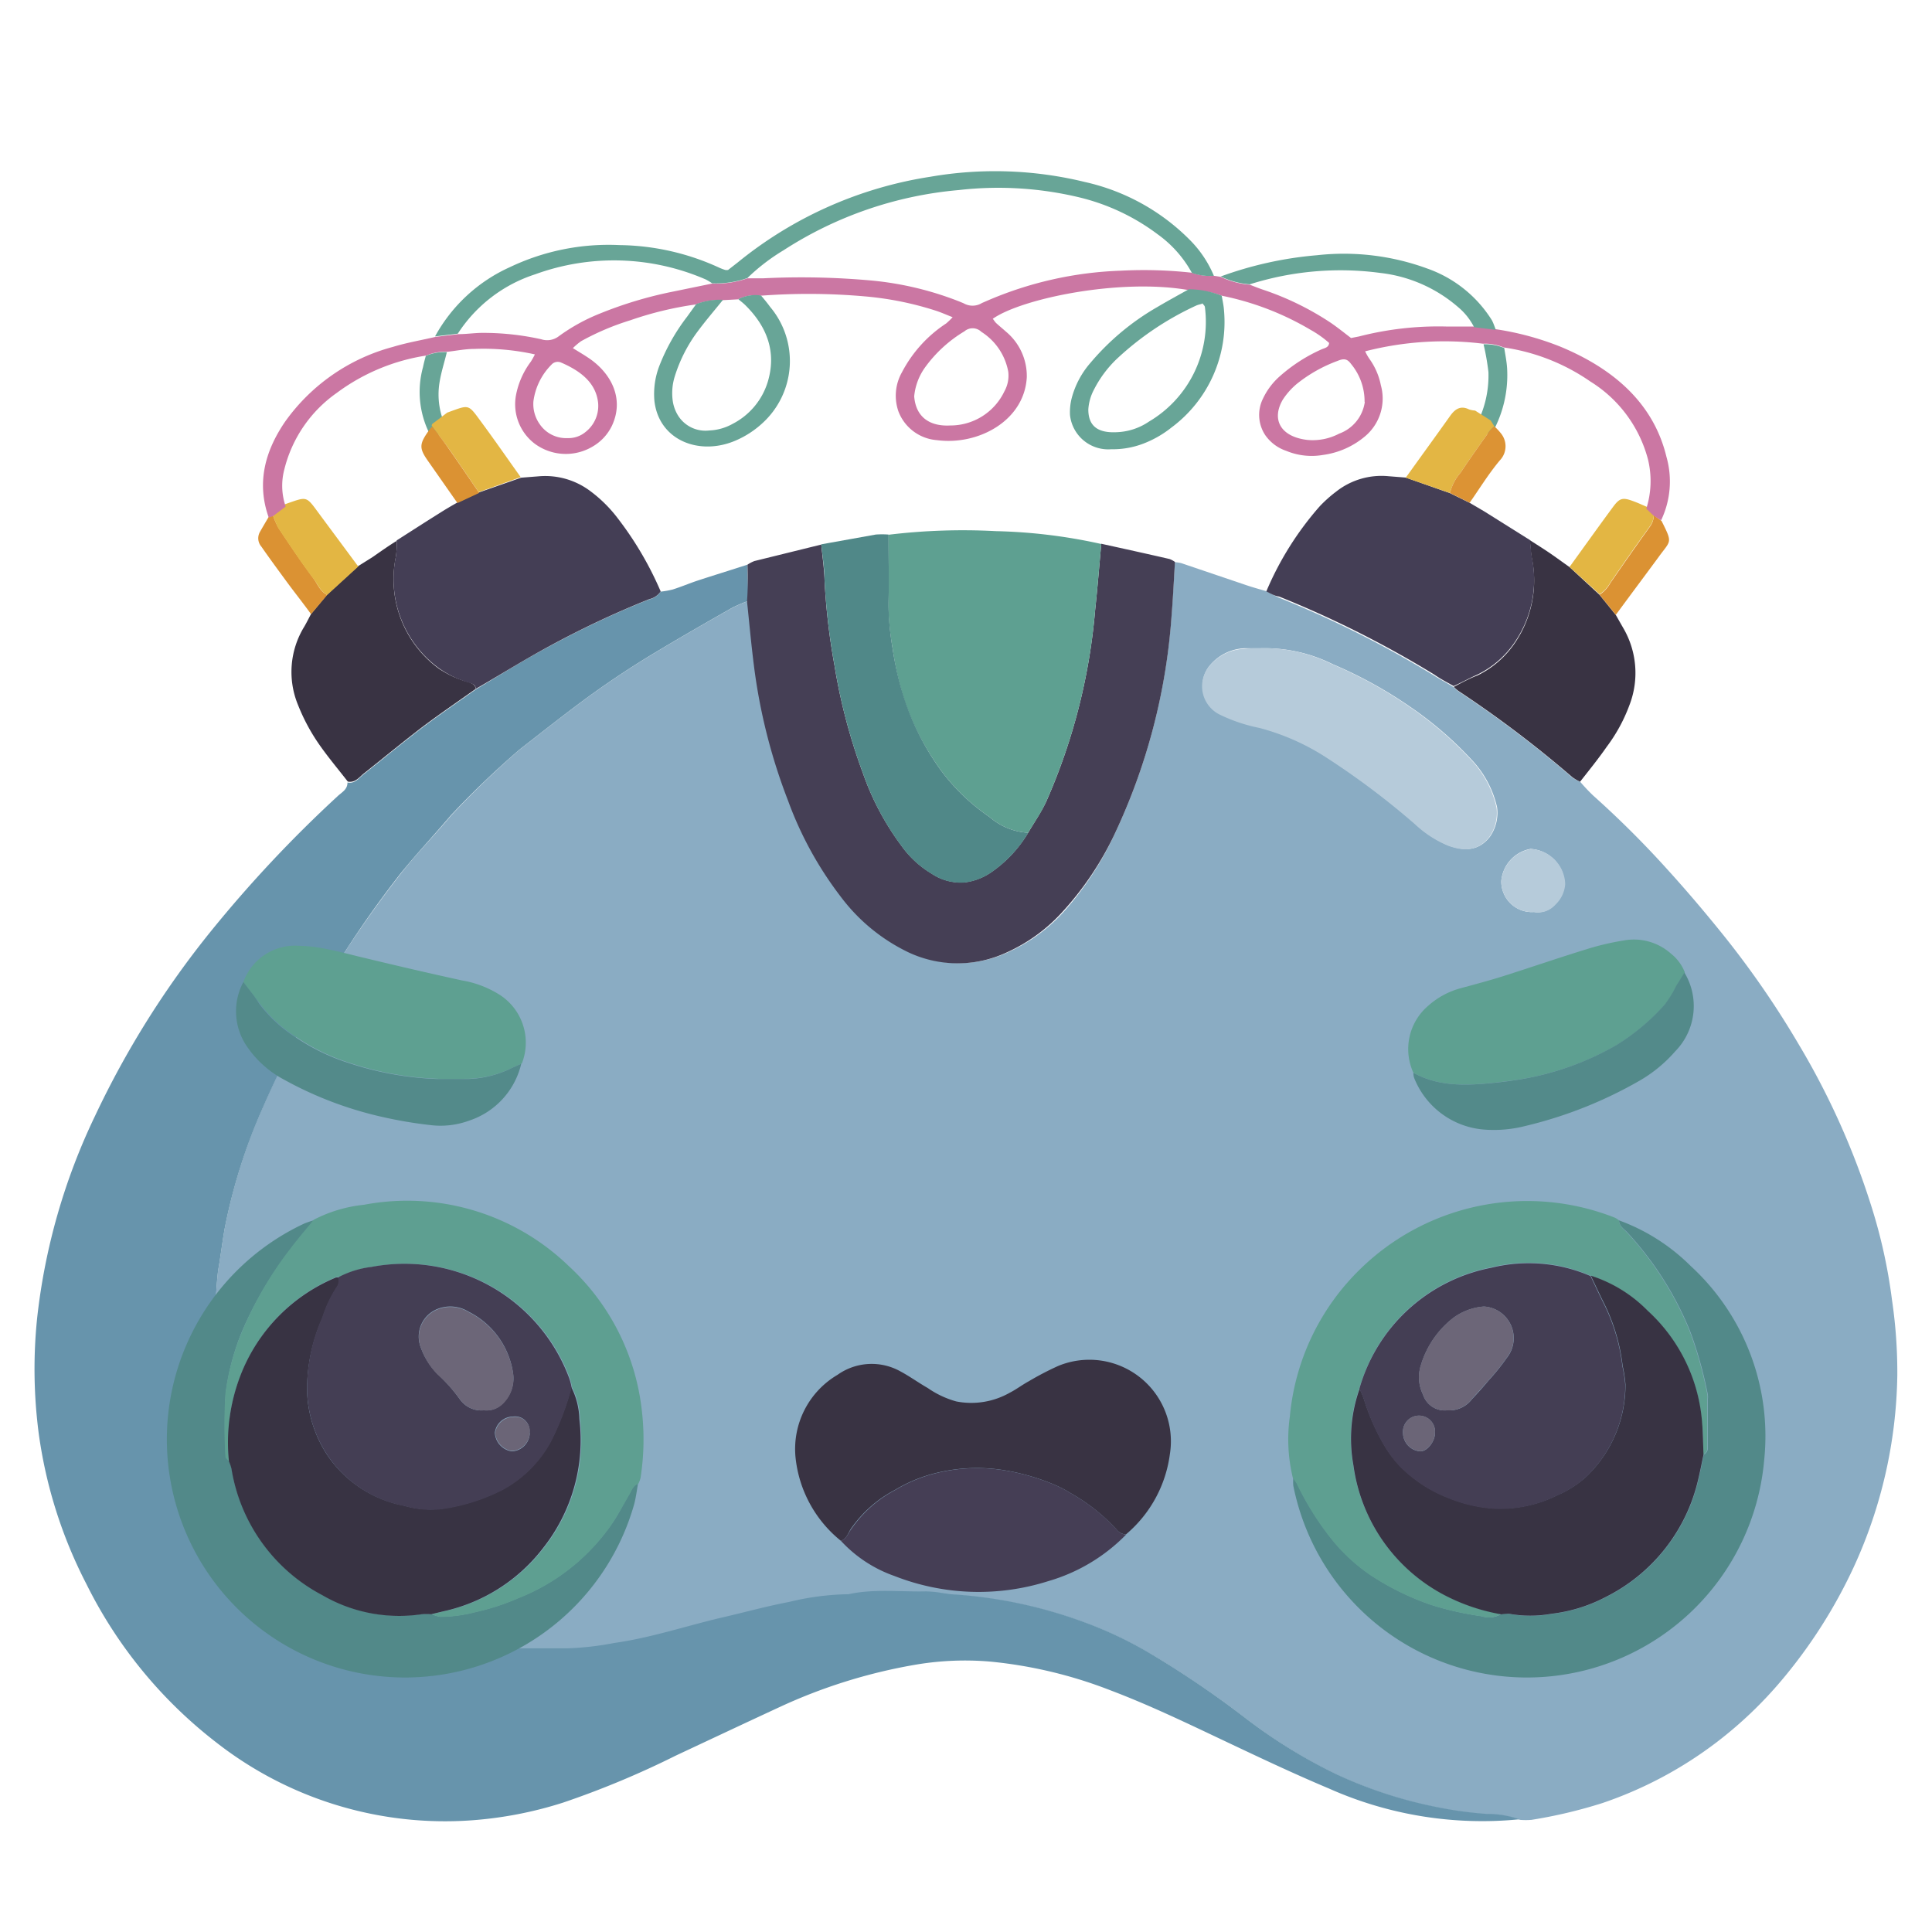 <svg xmlns="http://www.w3.org/2000/svg" viewBox="0 0 169.87 169.87"><defs><style>.cls-1{fill:none;}.cls-2{fill:#8aacc3;}.cls-3{fill:#6794ac;}.cls-4{fill:#393343;}.cls-5{fill:#db9233;}.cls-6{fill:#453f55;}.cls-7{fill:#443e55;}.cls-8{fill:#b6cbda;}.cls-9{fill:#e3b643;}.cls-10{fill:#cb77a3;}.cls-11{fill:#68a597;}.cls-12{fill:#5ea091;}.cls-13{fill:#508888;}.cls-14{fill:#e3b644;}.cls-15{fill:#dc9334;}.cls-16{fill:#453e55;}.cls-17{fill:#538a8a;}.cls-18{fill:#528989;}.cls-19{fill:#5e9f91;}.cls-20{fill:#383343;}.cls-21{fill:#443e54;}.cls-22{fill:#6c6678;}.cls-23{fill:#6b6577;}</style></defs><g id="Capa_2" data-name="Capa 2"><g id="OBJECTS"><rect class="cls-1" width="169.87" height="169.87"/><path class="cls-2" d="M138.93,68.73a16.42,16.42,0,0,0,1.14,1.21,85.62,85.62,0,0,1,6.61,6.59c1.69,1.86,3.31,3.78,4.88,5.73a81,81,0,0,1,6.63,9.63A66.77,66.77,0,0,1,164.52,106a46.72,46.72,0,0,1,1.83,8.28,43.69,43.69,0,0,1,.47,6.66A41.75,41.75,0,0,1,163,137.76a44.42,44.42,0,0,1-6.43,10.07,36.09,36.09,0,0,1-5.55,5.29,35.21,35.21,0,0,1-10.15,5.42,42.91,42.91,0,0,1-6.22,1.47,6.28,6.28,0,0,1-1,0,8.36,8.36,0,0,0-2.83-.47,33.79,33.79,0,0,1-4.26-.57,38.67,38.67,0,0,1-9-2.92,45.88,45.88,0,0,1-8-4.94,85.24,85.24,0,0,0-8.39-5.69,34.92,34.92,0,0,0-5.52-2.64,40.91,40.91,0,0,0-12-2.56c-.19,0-.37-.05-.55-.07A10.28,10.28,0,0,0,81.4,140c-2.27.05-4.55-.24-6.8.25a23.49,23.49,0,0,0-5.22.68c-2,.34-4,.92-5.94,1.38-3.15.74-6.23,1.78-9.45,2.23a26,26,0,0,1-4.13.47c-1.81,0-3.62,0-5.44,0a6.87,6.87,0,0,1-1.11,0c-1-.16-1.92-.31-2.86-.53A29.82,29.82,0,0,1,32,141.35a23.33,23.33,0,0,1-6.08-5.27,26,26,0,0,1-4.37-7.39,30.86,30.86,0,0,1-2.32-9.54,1.47,1.47,0,0,0-.05-.42,4.8,4.8,0,0,1-.21-2.06,34.86,34.86,0,0,1,.21-5c.22-1.22.36-2.46.58-3.69a49.43,49.43,0,0,1,3.39-10.71c1-2.35,2.19-4.62,3.29-6.92A57.89,57.89,0,0,1,30.13,84q2.37-3.67,5.07-7.13c1.4-1.8,3-3.42,4.45-5.15A79.67,79.67,0,0,1,45.58,66l.22-.18c1.57-1.22,3.13-2.45,4.72-3.65a79.7,79.7,0,0,1,7.14-4.82c2.23-1.34,4.48-2.63,6.73-3.91a13.56,13.56,0,0,1,1.41-.6c.2,1.9.37,3.79.61,5.68a50.05,50.05,0,0,0,3,11.86,31.66,31.66,0,0,0,4.6,8.4,16.19,16.19,0,0,0,6,4.94,10.18,10.18,0,0,0,8.63,0,14.81,14.81,0,0,0,4.92-3.59A27.43,27.43,0,0,0,98,73.34,53.65,53.65,0,0,0,103,54.16c.13-1.57.2-3.15.3-4.73a3.31,3.31,0,0,1,.55.08l5.67,1.92c.61.21,1.24.38,1.86.56.37.19.72.41,1.1.57a91.39,91.39,0,0,1,13.66,6.87c.55.35,1.13.64,1.69,1a3.52,3.52,0,0,0,.41.36,98.3,98.3,0,0,1,10,7.57A3.77,3.77,0,0,0,138.93,68.73ZM110.79,57c-.46,0-.93,0-1.39,0a4.2,4.2,0,0,0-3,1.48,2.78,2.78,0,0,0,.82,4.27,14.36,14.36,0,0,0,3.54,1.2,20.39,20.39,0,0,1,5.71,2.51,68.21,68.21,0,0,1,8,6,9.71,9.71,0,0,0,2.9,1.88c1.39.5,2.64.5,3.63-.77a3.68,3.68,0,0,0,.63-2.59,9,9,0,0,0-2.38-4.33,31.56,31.56,0,0,0-5.27-4.51,38.38,38.38,0,0,0-6.82-3.75A13.37,13.37,0,0,0,110.79,57Zm24.06,23.18a2,2,0,0,0,1.84-.63,2.75,2.75,0,0,0,.88-1.83,3.19,3.19,0,0,0-3-3.08A3.14,3.14,0,0,0,132,77.46,2.69,2.69,0,0,0,134.85,80.19Z"/><path class="cls-3" d="M65.8,52.83a13.56,13.56,0,0,0-1.41.6c-2.25,1.28-4.5,2.57-6.73,3.91a79.7,79.7,0,0,0-7.14,4.82c-1.59,1.2-3.15,2.43-4.72,3.65l-.22.18a79.67,79.67,0,0,0-5.93,5.69c-1.46,1.73-3,3.35-4.45,5.15Q32.5,80.28,30.13,84a57.89,57.89,0,0,0-3.69,6.39c-1.1,2.3-2.28,4.57-3.29,6.92A49.43,49.43,0,0,0,19.76,108c-.22,1.23-.36,2.47-.58,3.69a34.86,34.86,0,0,0-.21,5,4.8,4.8,0,0,0,.21,2.06,1.47,1.47,0,0,1,.05.42,30.86,30.86,0,0,0,2.32,9.54,26,26,0,0,0,4.37,7.39A23.33,23.33,0,0,0,32,141.35a29.82,29.82,0,0,0,8.45,3.05c.94.22,1.9.37,2.86.53a6.87,6.87,0,0,0,1.11,0c1.82,0,3.63,0,5.44,0a26,26,0,0,0,4.13-.47c3.22-.45,6.3-1.49,9.45-2.23,2-.46,3.94-1,5.94-1.38a23.49,23.49,0,0,1,5.22-.68c2.25-.49,4.53-.2,6.8-.25a10.28,10.28,0,0,1,1.65.18c.18,0,.36.06.55.07a40.91,40.91,0,0,1,12,2.56,34.92,34.92,0,0,1,5.52,2.64,85.24,85.24,0,0,1,8.39,5.69,45.88,45.88,0,0,0,8,4.94,38.67,38.67,0,0,0,9,2.92,33.79,33.79,0,0,0,4.26.57,8.36,8.36,0,0,1,2.83.47,33.12,33.12,0,0,1-16.74-2.7c-3.26-1.37-6.45-2.89-9.64-4.4s-6.31-3-9.56-4.23a39.56,39.56,0,0,0-10.54-2.53,25.93,25.93,0,0,0-6.81.3,47.36,47.36,0,0,0-11.8,3.71c-3,1.39-6.06,2.83-9.09,4.25a79.24,79.24,0,0,1-9.9,4.13,34.54,34.54,0,0,1-8.05,1.56A32.64,32.64,0,0,1,19,153.19,40.06,40.06,0,0,1,7.59,139.26,40.81,40.81,0,0,1,3.4,126a43.61,43.61,0,0,1-.13-10.15A54.88,54.88,0,0,1,8.35,98.13a80.19,80.19,0,0,1,10.2-16.26A112.11,112.11,0,0,1,29.69,70c.36-.34.87-.58.86-1.2.66.13,1-.39,1.42-.72,1.74-1.38,3.45-2.8,5.22-4.15,1.52-1.14,3.09-2.21,4.64-3.31C44,59.32,46.11,58,48.3,56.83a82.65,82.65,0,0,1,8.78-4.13,1.65,1.65,0,0,0,1-.68,7.48,7.48,0,0,0,1.07-.19c.7-.22,1.39-.51,2.09-.75,1.49-.49,3-.95,4.47-1.43Z"/><path class="cls-4" d="M41.83,60.57c-1.55,1.1-3.12,2.17-4.64,3.31C35.42,65.23,33.71,66.65,32,68c-.42.33-.76.85-1.42.72-.93-1.2-1.93-2.37-2.77-3.64A17.07,17.07,0,0,1,26.21,62a7.6,7.6,0,0,1,.56-6.93c.2-.35.39-.73.58-1.09l1.42-1.71,2.73-2.5L32.73,49c.71-.49,1.42-1,2.14-1.44a7,7,0,0,1-.06,1.38,9.73,9.73,0,0,0,3.75,9.83A8.77,8.77,0,0,0,41.28,60C41.58,60.13,41.79,60.24,41.83,60.57Z"/><path class="cls-4" d="M138.93,68.73a3.77,3.77,0,0,1-.7-.41,98.3,98.3,0,0,0-10-7.57,3.52,3.52,0,0,1-.41-.36c.69-.35,1.37-.74,2.08-1a8.43,8.43,0,0,0,3.39-3A9.73,9.73,0,0,0,134.67,49c-.08-.5-.11-1-.16-1.51.57.37,1.15.73,1.71,1.11s1.18.84,1.78,1.26l2.64,2.44,1.43,1.77.62,1.09a7.83,7.83,0,0,1,.58,6.83,14.36,14.36,0,0,1-2,3.67C140.55,66.7,139.73,67.71,138.93,68.73Z"/><path class="cls-5" d="M142.07,54.06l-1.43-1.77a2.74,2.74,0,0,0,.93-1c1.15-1.67,2.32-3.34,3.51-5a1.74,1.74,0,0,0,.33-1l.68.51c1,2,.82,1.68-.26,3.18C144.59,50.66,143.32,52.36,142.07,54.06Z"/><path class="cls-5" d="M28.77,52.31,27.35,54c-.72-1-1.46-1.92-2.17-2.89s-1.47-2-2.2-3.05a1.12,1.12,0,0,1-.12-1.3c.25-.44.51-.88.77-1.32L24,45.3a7,7,0,0,0,.49,1.12c1,1.5,2,3,3.07,4.43C27.91,51.35,28.15,52,28.77,52.31Z"/><path class="cls-6" d="M65.72,49.65a3,3,0,0,1,.61-.32l5.88-1.45c.1,1.06.26,2.12.29,3.18a58.06,58.06,0,0,0,.87,7.44A50.38,50.38,0,0,0,75.88,68a23.71,23.71,0,0,0,3.38,6.36,8.78,8.78,0,0,0,2.64,2.44,4.6,4.6,0,0,0,2.9.78,5.22,5.22,0,0,0,2.32-.87,11.14,11.14,0,0,0,3.29-3.51c.54-.92,1.16-1.81,1.6-2.77a52.52,52.52,0,0,0,4.28-16.8c.21-1.94.36-3.88.54-5.82,2,.44,4,.88,6,1.34a2,2,0,0,1,.48.26c-.1,1.58-.17,3.16-.3,4.73A53.65,53.65,0,0,1,98,73.34a27.43,27.43,0,0,1-4.56,6.81,14.81,14.81,0,0,1-4.92,3.59,10.18,10.18,0,0,1-8.63,0,16.19,16.19,0,0,1-6-4.94,31.66,31.66,0,0,1-4.6-8.4,50.05,50.05,0,0,1-3-11.86c-.24-1.89-.41-3.78-.61-5.68C65.77,51.77,65.75,50.71,65.72,49.65Z"/><path class="cls-7" d="M111.34,52a27.49,27.49,0,0,1,4.71-7.5,11.83,11.83,0,0,1,1.45-1.29,6.43,6.43,0,0,1,4.57-1.34l1.53.12,3.89,1.37,1.73.85,1.31.77,4,2.51c.05.51.08,1,.16,1.51a9.73,9.73,0,0,1-1.41,7.32,8.43,8.43,0,0,1-3.39,3c-.71.31-1.39.7-2.08,1-.56-.32-1.14-.61-1.69-1a91.39,91.39,0,0,0-13.66-6.87C112.06,52.4,111.71,52.18,111.34,52Z"/><path class="cls-8" d="M110.79,57a13.37,13.37,0,0,1,6.32,1.39,38.38,38.38,0,0,1,6.82,3.75,31.56,31.56,0,0,1,5.27,4.51A9,9,0,0,1,131.58,71a3.68,3.68,0,0,1-.63,2.59c-1,1.27-2.24,1.27-3.63.77a9.71,9.71,0,0,1-2.9-1.88,68.21,68.21,0,0,0-8-6A20.39,20.39,0,0,0,110.72,64a14.36,14.36,0,0,1-3.54-1.2,2.78,2.78,0,0,1-.82-4.27,4.2,4.2,0,0,1,3-1.48C109.86,57,110.33,57,110.79,57Z"/><path class="cls-8" d="M134.85,80.19A2.69,2.69,0,0,1,132,77.46a3.14,3.14,0,0,1,2.62-2.81,3.19,3.19,0,0,1,3,3.08,2.75,2.75,0,0,1-.88,1.83A2,2,0,0,1,134.85,80.19Z"/><path class="cls-7" d="M45.82,42l1.53-.12a6.6,6.6,0,0,1,4.58,1.32,12,12,0,0,1,2.37,2.35A29.71,29.71,0,0,1,58.09,52a1.65,1.65,0,0,1-1,.68,82.65,82.65,0,0,0-8.78,4.13C46.11,58,44,59.32,41.83,60.57c0-.33-.25-.44-.55-.53a8.77,8.77,0,0,1-2.72-1.31,9.73,9.73,0,0,1-3.75-9.83,7,7,0,0,0,.06-1.38c1.27-.81,2.54-1.63,3.82-2.43.5-.32,1-.61,1.53-.91l1.91-.89Z"/><path class="cls-9" d="M25.07,44.33c2-.69,1.8-.77,3.05.92l3.38,4.56-2.73,2.5c-.62-.31-.86-1-1.24-1.46-1.08-1.43-2.07-2.93-3.07-4.43A7,7,0,0,1,24,45.3Z"/><path class="cls-9" d="M138,49.85c1.28-1.77,2.55-3.55,3.84-5.3.58-.78.85-.83,1.8-.47.39.14.77.32,1.15.48l.62.69a1.74,1.74,0,0,1-.33,1c-1.19,1.65-2.36,3.32-3.51,5a2.74,2.74,0,0,1-.93,1Z"/><path class="cls-10" d="M23.63,45.51c-1.07-3-.37-5.78,1.42-8.41a17,17,0,0,1,9.5-6.6c1.21-.37,2.5-.59,3.75-.88l2-.24c.65,0,1.29-.09,1.94-.11a23.37,23.37,0,0,1,5.35.56,1.67,1.67,0,0,0,1.52-.25,16.37,16.37,0,0,1,3.61-2,35.58,35.58,0,0,1,6.4-1.93l3.5-.72a8.31,8.31,0,0,0,3.1-.46c.46,0,.92,0,1.38,0a68,68,0,0,1,9.58.2,28.21,28.21,0,0,1,7.72,1.86c.13.06.26.1.37.16a1.57,1.57,0,0,0,1.57-.05l.37-.16A32.37,32.37,0,0,1,98.55,23.8a38.41,38.41,0,0,1,6.25.18,4.67,4.67,0,0,0,1.93.27l.6.09a7.15,7.15,0,0,0,2.55.69c.38.15.76.3,1.14.43a25.22,25.22,0,0,1,6,2.93c.61.42,1.18.88,1.77,1.33l.71-.14a28,28,0,0,1,7.7-.87c.79,0,1.58,0,2.37,0l1.91.23a25.42,25.42,0,0,1,5.69,1.53c4.84,2,8.24,5.09,9.35,9.69a7.92,7.92,0,0,1-.47,5.59l-.68-.43-.62-.59a8.07,8.07,0,0,0,.15-4.33,11.5,11.5,0,0,0-5.06-6.85,17.84,17.84,0,0,0-7.62-3,4.3,4.3,0,0,0-1.82-.33,27.93,27.93,0,0,0-10.37.67,4.57,4.57,0,0,0,.38.67,5.92,5.92,0,0,1,1,2.31A4.34,4.34,0,0,1,120,38.38,7.22,7.22,0,0,1,116.33,40a5.83,5.83,0,0,1-3.24-.36,3.68,3.68,0,0,1-1.85-1.39,3.22,3.22,0,0,1-.2-3.19,6.08,6.08,0,0,1,1.51-2,14.27,14.27,0,0,1,3.64-2.34c.27-.12.65-.16.67-.57A9.36,9.36,0,0,0,115.23,29a25,25,0,0,0-7.81-3,8.06,8.06,0,0,0-2.89-.49c-6.07-1.07-14.74.75-17.24,2.52.1.12.18.26.29.37.28.26.59.51.88.77a5.07,5.07,0,0,1,1.82,4C90.07,37,86,39.18,82.39,38.7A3.94,3.94,0,0,1,79,36.19a4.19,4.19,0,0,1,.31-3.47,11.47,11.47,0,0,1,3.88-4.28,6.91,6.91,0,0,0,.57-.55c-.57-.22-1-.42-1.5-.58a28.15,28.15,0,0,0-6.21-1.25A56.28,56.28,0,0,0,66.88,26a3.36,3.36,0,0,0-2,.32l-1.3.07a5.79,5.79,0,0,0-2.41.38,30.15,30.15,0,0,0-5.75,1.39A22.61,22.61,0,0,0,51.09,30a6,6,0,0,0-.72.61c.5.31.91.55,1.3.81,2,1.3,3.27,3.57,2.14,6a4.23,4.23,0,0,1-1.7,1.84A4.6,4.6,0,0,1,47,39a4.36,4.36,0,0,1-1.64-4.21,7.14,7.14,0,0,1,1.32-3,7.12,7.12,0,0,0,.35-.63,20.75,20.75,0,0,0-5.34-.48c-.78,0-1.56.16-2.35.25a4.14,4.14,0,0,0-1.85.33,17.67,17.67,0,0,0-7.9,3.3A11.62,11.62,0,0,0,25,41.27a5.61,5.61,0,0,0,.12,3.27l-1.1.83ZM80.38,34.85c.15,1.89,1.44,2.65,3.16,2.56a5.26,5.26,0,0,0,4.77-3,2.84,2.84,0,0,0,.34-1.73,5.27,5.27,0,0,0-2.36-3.5,1.1,1.1,0,0,0-1.49-.05,11.66,11.66,0,0,0-3.47,3.18A5.19,5.19,0,0,0,80.38,34.85Zm39.6.49A5.15,5.15,0,0,0,118.79,32c-.32-.44-.61-.51-1.18-.27a12.75,12.75,0,0,0-3.56,2,6.2,6.2,0,0,0-1.26,1.41c-1,1.7-.25,3.25,2.15,3.54a5,5,0,0,0,2.8-.55A3.48,3.48,0,0,0,120,35.34ZM49.91,38.52A2.33,2.33,0,0,0,51.46,38a2.91,2.91,0,0,0,1.13-2.57c-.18-1.75-1.51-2.8-3.25-3.55a.74.74,0,0,0-.86.19,5.59,5.59,0,0,0-1.58,3.22,3.06,3.06,0,0,0,.55,2A2.81,2.81,0,0,0,49.91,38.52Z"/><path class="cls-11" d="M106.73,24.25A4.67,4.67,0,0,1,104.8,24a10.19,10.19,0,0,0-3-3.39,18.8,18.8,0,0,0-7-3.28,30.57,30.57,0,0,0-10.49-.62A33.72,33.72,0,0,0,68.9,22a17.54,17.54,0,0,0-3.19,2.45,8.31,8.31,0,0,1-3.1.46,4.65,4.65,0,0,0-.56-.34,20.25,20.25,0,0,0-15-.45,12.77,12.77,0,0,0-6.8,5.22l-2,.24a14.11,14.11,0,0,1,6.58-6.09,20.15,20.15,0,0,1,9.64-1.94,21.52,21.52,0,0,1,8.8,2,4.45,4.45,0,0,0,.51.19,1.58,1.58,0,0,0,.23,0l.86-.67a35.3,35.3,0,0,1,16.94-7.53A33.28,33.28,0,0,1,95.38,16a18.72,18.72,0,0,1,9.22,5.08A9.84,9.84,0,0,1,106.73,24.25Z"/><path class="cls-11" d="M131.52,29l-1.91-.23A5.61,5.61,0,0,0,128.2,27a12.6,12.6,0,0,0-6.82-3,26.44,26.44,0,0,0-11.5,1,7.15,7.15,0,0,1-2.55-.69,32.62,32.62,0,0,1,8.47-1.87,21.32,21.32,0,0,1,9.69,1.17,11,11,0,0,1,5.68,4.54C131.32,28.43,131.4,28.7,131.52,29Z"/><path class="cls-11" d="M107.42,26c.07.43.17.85.2,1.29A11.55,11.55,0,0,1,103,37.59,9.25,9.25,0,0,1,100.54,39a7.52,7.52,0,0,1-2.84.5,3.38,3.38,0,0,1-3.62-3A5,5,0,0,1,94.23,35a7.72,7.72,0,0,1,1.65-3.1A22.05,22.05,0,0,1,101.75,27c.91-.54,1.85-1.05,2.78-1.57A8.06,8.06,0,0,1,107.42,26Zm-1.71.7c-.18.06-.36.09-.52.16a26.25,26.25,0,0,0-7,4.7,10,10,0,0,0-2,2.69A4.29,4.29,0,0,0,95.69,36c0,1.43.8,2.09,2.51,2a5.39,5.39,0,0,0,2.82-.93A10.18,10.18,0,0,0,105.94,27C105.93,26.88,105.8,26.79,105.71,26.65Z"/><path class="cls-11" d="M63.57,26.36c-.73.91-1.5,1.8-2.19,2.73a13.15,13.15,0,0,0-2.05,4,4.94,4.94,0,0,0-.17,2.22,3.35,3.35,0,0,0,.46,1.23,2.84,2.84,0,0,0,2.73,1.31,4.6,4.6,0,0,0,2.08-.59,6.18,6.18,0,0,0,3.07-3.67c.78-2.57,0-4.83-2-6.79-.19-.18-.39-.33-.59-.5a3.36,3.36,0,0,1,2-.32c.27.32.54.64.8,1A7.39,7.39,0,0,1,67,37.24a8.26,8.26,0,0,1-2.31,1.49c-3.18,1.38-6.75,0-7.15-3.47A6.87,6.87,0,0,1,58,32.1a17.46,17.46,0,0,1,2.41-4.25l.8-1.11A5.79,5.79,0,0,1,63.57,26.36Z"/><path class="cls-11" d="M132.26,30.6c.09.58.21,1.16.25,1.75a10.39,10.39,0,0,1-1.44,5.94l-1.37-.74a9.31,9.31,0,0,0,1.17-4.83,21,21,0,0,0-.43-2.45A4.3,4.3,0,0,1,132.26,30.6Z"/><path class="cls-11" d="M38,38.56a8.18,8.18,0,0,1-.81-6.27c.07-.34.16-.68.25-1a4.14,4.14,0,0,1,1.85-.33c-.21.88-.5,1.76-.64,2.64a6.55,6.55,0,0,0,.67,4.15Z"/><path class="cls-12" d="M96.83,47.83c-.18,1.94-.33,3.88-.54,5.82A52.52,52.52,0,0,1,92,70.45c-.44,1-1.06,1.85-1.6,2.77A5.65,5.65,0,0,1,87,71.83a17.59,17.59,0,0,1-5-5.17,22.47,22.47,0,0,1-2.39-4.84A27.3,27.3,0,0,1,78.48,57a24.87,24.87,0,0,1-.38-3.86c.08-2,0-4.08,0-6.12a54.4,54.4,0,0,1,9.46-.32A47.29,47.29,0,0,1,96.83,47.83Z"/><path class="cls-13" d="M78.12,47c0,2,.06,4.08,0,6.12A24.87,24.87,0,0,0,78.48,57a27.3,27.3,0,0,0,1.17,4.84A22.47,22.47,0,0,0,82,66.66a17.59,17.59,0,0,0,5,5.17,5.65,5.65,0,0,0,3.41,1.39,11.14,11.14,0,0,1-3.29,3.51,5.22,5.22,0,0,1-2.32.87,4.6,4.6,0,0,1-2.9-.78,8.78,8.78,0,0,1-2.64-2.44A23.71,23.71,0,0,1,75.88,68a50.38,50.38,0,0,1-2.51-9.52,58.06,58.06,0,0,1-.87-7.44c0-1.06-.19-2.12-.29-3.18L77,47A7.74,7.74,0,0,1,78.12,47Z"/><path class="cls-14" d="M38,37.28l1.32-1c2-.72,1.8-.8,3.06.91s2.27,3.18,3.4,4.76l-3.69,1.32c-.88-1.28-1.75-2.57-2.64-3.84-.47-.67-1-1.3-1.49-2A.34.34,0,0,1,38,37.28Z"/><path class="cls-14" d="M129.7,36.1l1.37.87.32.52a3,3,0,0,0-.47.47c-.84,1.19-1.69,2.38-2.49,3.59a4.21,4.21,0,0,0-.94,1.8L123.6,42c1.31-1.83,2.63-3.64,3.93-5.47.43-.59.92-.89,1.64-.53A2.4,2.4,0,0,0,129.7,36.1Z"/><path class="cls-15" d="M127.49,43.35a4.21,4.21,0,0,1,.94-1.8c.8-1.21,1.65-2.4,2.49-3.59a3,3,0,0,1,.47-.47,4.45,4.45,0,0,1,.56.59,1.79,1.79,0,0,1-.07,2.39c-1,1.19-1.78,2.48-2.66,3.73Z"/><path class="cls-5" d="M38,37.5c.5.65,1,1.28,1.49,2,.89,1.27,1.76,2.56,2.64,3.84l-1.91.89L37.68,40.6c-.83-1.17-.84-1.52,0-2.71A2.72,2.72,0,0,1,38,37.5Z"/><path class="cls-4" d="M73.94,135.48a10.83,10.83,0,0,1-4-7.41,7.57,7.57,0,0,1,3.7-7.19,5.18,5.18,0,0,1,5.55-.29c.82.44,1.59,1,2.38,1.45a8.25,8.25,0,0,0,2.51,1.18,6.85,6.85,0,0,0,4.71-.77c.57-.29,1.09-.69,1.66-1a26.55,26.55,0,0,1,2.59-1.35,7.17,7.17,0,0,1,9.82,7.76A11.12,11.12,0,0,1,99,134.91a1.1,1.1,0,0,1-.84-.44,16.46,16.46,0,0,0-4-3.17,10.49,10.49,0,0,0-1.6-.82,19.39,19.39,0,0,0-4.38-1.23,15,15,0,0,0-6.57.45,13,13,0,0,0-2.9,1.29,10.82,10.82,0,0,0-3.91,3.45C74.57,134.81,74.43,135.3,73.94,135.48Z"/><path class="cls-16" d="M73.94,135.48c.49-.18.63-.67.88-1A10.82,10.82,0,0,1,78.73,131a13,13,0,0,1,2.9-1.29,15,15,0,0,1,6.57-.45,19.39,19.39,0,0,1,4.38,1.23,10.49,10.49,0,0,1,1.6.82,16.46,16.46,0,0,1,4,3.17,1.1,1.1,0,0,0,.84.44,15.65,15.65,0,0,1-6.85,4.1,20.25,20.25,0,0,1-13.52-.45A11.64,11.64,0,0,1,73.94,135.48Z"/><path class="cls-12" d="M124.27,94.32a5,5,0,0,1,1.33-5.91,7,7,0,0,1,2.79-1.51c1.25-.34,2.5-.67,3.74-1.06,2.43-.77,4.84-1.6,7.27-2.35a23.24,23.24,0,0,1,3.37-.8,4.9,4.9,0,0,1,4.15,1.16,3.92,3.92,0,0,1,1.22,1.65c-.24.39-.48.79-.73,1.18a9.41,9.41,0,0,1-1,1.63,18.83,18.83,0,0,1-4.24,3.56,25.1,25.1,0,0,1-8.33,3c-1,.16-1.92.28-2.89.37C128.61,95.46,126.36,95.48,124.27,94.32Z"/><path class="cls-17" d="M124.27,94.32c2.09,1.16,4.34,1.14,6.64.93,1-.09,1.93-.21,2.89-.37a25.1,25.1,0,0,0,8.33-3,18.83,18.83,0,0,0,4.24-3.56,9.41,9.41,0,0,0,1-1.63c.25-.39.49-.79.73-1.18a5.68,5.68,0,0,1-.81,6.93A12.31,12.31,0,0,1,144.19,95a37.63,37.63,0,0,1-10.07,4,11.15,11.15,0,0,1-3.45.33,7.22,7.22,0,0,1-6.33-4.55A1.35,1.35,0,0,1,124.27,94.32Z"/><path class="cls-12" d="M21.4,86.34a4.83,4.83,0,0,1,4.91-3.18,12.93,12.93,0,0,1,2.48.3c1.19.23,2.35.56,3.53.83q4.14,1,8.28,1.91A9,9,0,0,1,44,87.51a5,5,0,0,1,1.88,6l-.76.34a9.36,9.36,0,0,1-3.88,1c-.92,0-1.85.06-2.77,0a27.81,27.81,0,0,1-7.77-1.41,17.86,17.86,0,0,1-4.49-2.15,12.05,12.05,0,0,1-3.38-3.07C22.35,87.59,21.86,87,21.4,86.34Z"/><path class="cls-17" d="M21.4,86.34c.46.63,1,1.25,1.38,1.9a12.05,12.05,0,0,0,3.38,3.07,17.86,17.86,0,0,0,4.49,2.15,27.81,27.81,0,0,0,7.77,1.41c.92,0,1.85,0,2.77,0a9.36,9.36,0,0,0,3.88-1l.76-.34a6.93,6.93,0,0,1-4.58,5,7.28,7.28,0,0,1-3.43.39,38.13,38.13,0,0,1-4.1-.69A32.6,32.6,0,0,1,25,94.94a9.06,9.06,0,0,1-3.21-2.82A5.46,5.46,0,0,1,21.4,86.34Z"/><path class="cls-18" d="M142.35,107.3a17.31,17.31,0,0,1,6.29,4,20.31,20.31,0,0,1,6.47,17.12,20.94,20.94,0,0,1-41.4,2.19,5.22,5.22,0,0,1,0-.69c.12.2.27.38.37.58a25.33,25.33,0,0,0,3,4.79,15.86,15.86,0,0,0,3.54,3.26,23.6,23.6,0,0,0,5.22,2.55,27.22,27.22,0,0,0,4.44,1,2.07,2.07,0,0,0,1.74-.2,4,4,0,0,1,.69,0,10.57,10.57,0,0,0,3.72,0,13.61,13.61,0,0,0,4.76-1.47,15.42,15.42,0,0,0,8.15-10.37c.17-.71.31-1.44.46-2.15a.69.69,0,0,0,.36-.7q0-2.08,0-4.17a1.5,1.5,0,0,0,0-.42,35.43,35.43,0,0,0-1.56-5.59,28.69,28.69,0,0,0-5.57-8.73C142.71,108,142.36,107.77,142.35,107.3Z"/><path class="cls-19" d="M142.35,107.3c0,.47.36.73.64,1a28.69,28.69,0,0,1,5.57,8.73,35.43,35.43,0,0,1,1.56,5.59,1.5,1.5,0,0,1,0,.42q0,2.09,0,4.17a.69.69,0,0,1-.36.7c0-1,0-2-.13-2.91a14.83,14.83,0,0,0-4.78-9.75,12.22,12.22,0,0,0-5-3.08,13.66,13.66,0,0,0-8.73-.74,15,15,0,0,0-11.6,10.65,13.1,13.1,0,0,0-.54,6.73,15.18,15.18,0,0,0,8,11.41,17.08,17.08,0,0,0,5,1.69,2.07,2.07,0,0,1-1.74.2,27.22,27.22,0,0,1-4.44-1,23.6,23.6,0,0,1-5.22-2.55,15.86,15.86,0,0,1-3.54-3.26,25.33,25.33,0,0,1-3-4.79c-.1-.2-.25-.38-.37-.58a14.41,14.41,0,0,1-.26-5.39,20.72,20.72,0,0,1,6.16-12.93A21,21,0,0,1,142,107.07,1.92,1.92,0,0,1,142.35,107.3Z"/><path class="cls-20" d="M132,141.94a17.08,17.08,0,0,1-5-1.69,15.18,15.18,0,0,1-8-11.41,13.1,13.1,0,0,1,.54-6.73,5.7,5.7,0,0,1,.38.88,19.59,19.59,0,0,0,1.65,3.82,10.74,10.74,0,0,0,1.44,2,12.09,12.09,0,0,0,4.38,2.89,12.56,12.56,0,0,0,4.18.93,11.27,11.27,0,0,0,5.37-1.18,9,9,0,0,0,2.56-1.65,11.13,11.13,0,0,0,3.42-8.07,11.84,11.84,0,0,0-.25-1.64,16.64,16.64,0,0,0-1.72-5.67c-.37-.75-.72-1.51-1.08-2.26a12.22,12.22,0,0,1,5,3.08,14.83,14.83,0,0,1,4.78,9.75c.09,1,.09,1.94.13,2.91-.15.71-.29,1.44-.46,2.15a15.42,15.42,0,0,1-8.15,10.37,13.61,13.61,0,0,1-4.76,1.47,10.57,10.57,0,0,1-3.72,0A4,4,0,0,0,132,141.94Z"/><path class="cls-21" d="M139.85,112.2c.36.75.71,1.51,1.08,2.26a16.64,16.64,0,0,1,1.72,5.67,11.84,11.84,0,0,1,.25,1.64,11.13,11.13,0,0,1-3.42,8.07,9,9,0,0,1-2.56,1.65,11.27,11.27,0,0,1-5.37,1.18,12.56,12.56,0,0,1-4.18-.93,12.09,12.09,0,0,1-4.38-2.89,10.74,10.74,0,0,1-1.44-2A19.59,19.59,0,0,1,119.9,123a5.7,5.7,0,0,0-.38-.88,15,15,0,0,1,11.6-10.65A13.66,13.66,0,0,1,139.85,112.2ZM127.24,124a2.5,2.5,0,0,0,2.2-1c.51-.53,1-1.09,1.47-1.65a18.93,18.93,0,0,0,1.56-1.94,2.78,2.78,0,0,0-2-4.53,5.19,5.19,0,0,0-2.69,1,8.24,8.24,0,0,0-2.85,4.17,3.45,3.45,0,0,0,.19,2.57A2,2,0,0,0,127.24,124Zm-1.07,2a1.41,1.41,0,1,0-2.81,0,1.63,1.63,0,0,0,1.56,1.61C125.5,127.59,126.17,126.74,126.17,126Z"/><path class="cls-22" d="M127.24,124a2,2,0,0,1-2.13-1.39,3.45,3.45,0,0,1-.19-2.57,8.24,8.24,0,0,1,2.85-4.17,5.19,5.19,0,0,1,2.69-1,2.78,2.78,0,0,1,2,4.53,18.93,18.93,0,0,1-1.56,1.94c-.47.56-1,1.12-1.47,1.65A2.5,2.5,0,0,1,127.24,124Z"/><path class="cls-23" d="M126.17,126c0,.73-.67,1.58-1.25,1.6a1.63,1.63,0,0,1-1.56-1.61,1.41,1.41,0,1,1,2.81,0Z"/><path class="cls-18" d="M56.1,130.45c-.12.64-.19,1.29-.37,1.91a20.94,20.94,0,1,1-29-24.77,7.51,7.51,0,0,1,.91-.31c-.67.82-1.37,1.62-2,2.47A32.41,32.41,0,0,0,21.31,117a21.2,21.2,0,0,0-1.46,5.47,45,45,0,0,0,0,5.57c0,.14.2.28.31.42a4,4,0,0,1,.2.65,15.3,15.3,0,0,0,8,11.13,13.43,13.43,0,0,0,8.74,1.67,5.73,5.73,0,0,1,.83,0,3.71,3.71,0,0,0,.76.24,12.86,12.86,0,0,0,3.15-.43,20,20,0,0,0,3.68-1.2A18,18,0,0,0,53.77,134c.59-.82,1-1.74,1.55-2.62C55.53,131,55.65,130.6,56.1,130.45Z"/><path class="cls-19" d="M20.13,128.49c-.11-.14-.31-.28-.31-.42a45,45,0,0,1,0-5.57A21.2,21.2,0,0,1,21.31,117a32.41,32.41,0,0,1,4.27-7.28c.64-.85,1.34-1.65,2-2.47A12.29,12.29,0,0,1,32,105.93a20.43,20.43,0,0,1,18,5.38,20.29,20.29,0,0,1,6.41,12.52,21.93,21.93,0,0,1-.09,6.11,2.42,2.42,0,0,1-.19.51c-.45.15-.57.58-.78.94-.51.88-1,1.8-1.55,2.62a18,18,0,0,1-8.25,6.53,20,20,0,0,1-3.68,1.2,12.86,12.86,0,0,1-3.15.43,3.71,3.71,0,0,1-.76-.24l1.08-.26a15.09,15.09,0,0,0,8.76-5.55A15.28,15.28,0,0,0,51,124.77a6.6,6.6,0,0,0-.71-2.81,5.18,5.18,0,0,0-.19-.8,15.45,15.45,0,0,0-17.36-9.77,8.38,8.38,0,0,0-2.89.89,1.17,1.17,0,0,0-.27,0,15.26,15.26,0,0,0-8.37,8.52A16.35,16.35,0,0,0,20.13,128.49Z"/><path class="cls-20" d="M20.13,128.49a16.35,16.35,0,0,1,1.05-7.65,15.26,15.26,0,0,1,8.37-8.52,1.17,1.17,0,0,1,.27,0c0,.27,0,.6-.15.8a11,11,0,0,0-1.31,2.75A15.47,15.47,0,0,0,27,122.3a10.8,10.8,0,0,0,1.69,5.5,10.47,10.47,0,0,0,6.86,4.58,8.2,8.2,0,0,0,3.3.27,16.82,16.82,0,0,0,5.39-1.72,10.56,10.56,0,0,0,4.16-4.17,23.63,23.63,0,0,0,1.83-4.8,6.6,6.6,0,0,1,.71,2.81,15.28,15.28,0,0,1-3.2,11.35A15.09,15.09,0,0,1,39,141.67l-1.08.26a5.73,5.73,0,0,0-.83,0,13.43,13.43,0,0,1-8.74-1.67,15.3,15.3,0,0,1-8-11.13A4,4,0,0,0,20.13,128.49Z"/><path class="cls-21" d="M50.26,122a23.63,23.63,0,0,1-1.83,4.8,10.56,10.56,0,0,1-4.16,4.17,16.82,16.82,0,0,1-5.39,1.72,8.2,8.2,0,0,1-3.3-.27,10.47,10.47,0,0,1-6.86-4.58A10.8,10.8,0,0,1,27,122.3a15.47,15.47,0,0,1,1.33-6.47,11,11,0,0,1,1.31-2.75c.15-.2.11-.53.15-.8a8.38,8.38,0,0,1,2.89-.89,15.45,15.45,0,0,1,17.36,9.77A5.18,5.18,0,0,1,50.26,122ZM42.55,124a2,2,0,0,0,1.65-.6,3.08,3.08,0,0,0,.91-2.66,7.21,7.21,0,0,0-3.91-5.41,3.06,3.06,0,0,0-2.66-.27A2.61,2.61,0,0,0,37,118.48a6.36,6.36,0,0,0,1.47,2.33A14.31,14.31,0,0,1,40.41,123,2.31,2.31,0,0,0,42.55,124Zm4,2a1.27,1.27,0,0,0-1.44-1.45,1.62,1.62,0,0,0-1.6,1.41A1.74,1.74,0,0,0,45,127.61,1.65,1.65,0,0,0,46.58,126Z"/><path class="cls-22" d="M42.55,124A2.31,2.31,0,0,1,40.41,123a14.31,14.31,0,0,0-1.95-2.16A6.36,6.36,0,0,1,37,118.48a2.61,2.61,0,0,1,1.55-3.38,3.06,3.06,0,0,1,2.66.27,7.21,7.21,0,0,1,3.91,5.41,3.08,3.08,0,0,1-.91,2.66A2,2,0,0,1,42.55,124Z"/><path class="cls-23" d="M46.58,126a1.65,1.65,0,0,1-1.6,1.57A1.74,1.74,0,0,1,43.54,126a1.62,1.62,0,0,1,1.6-1.41A1.27,1.27,0,0,1,46.58,126Z"/></g></g></svg>
